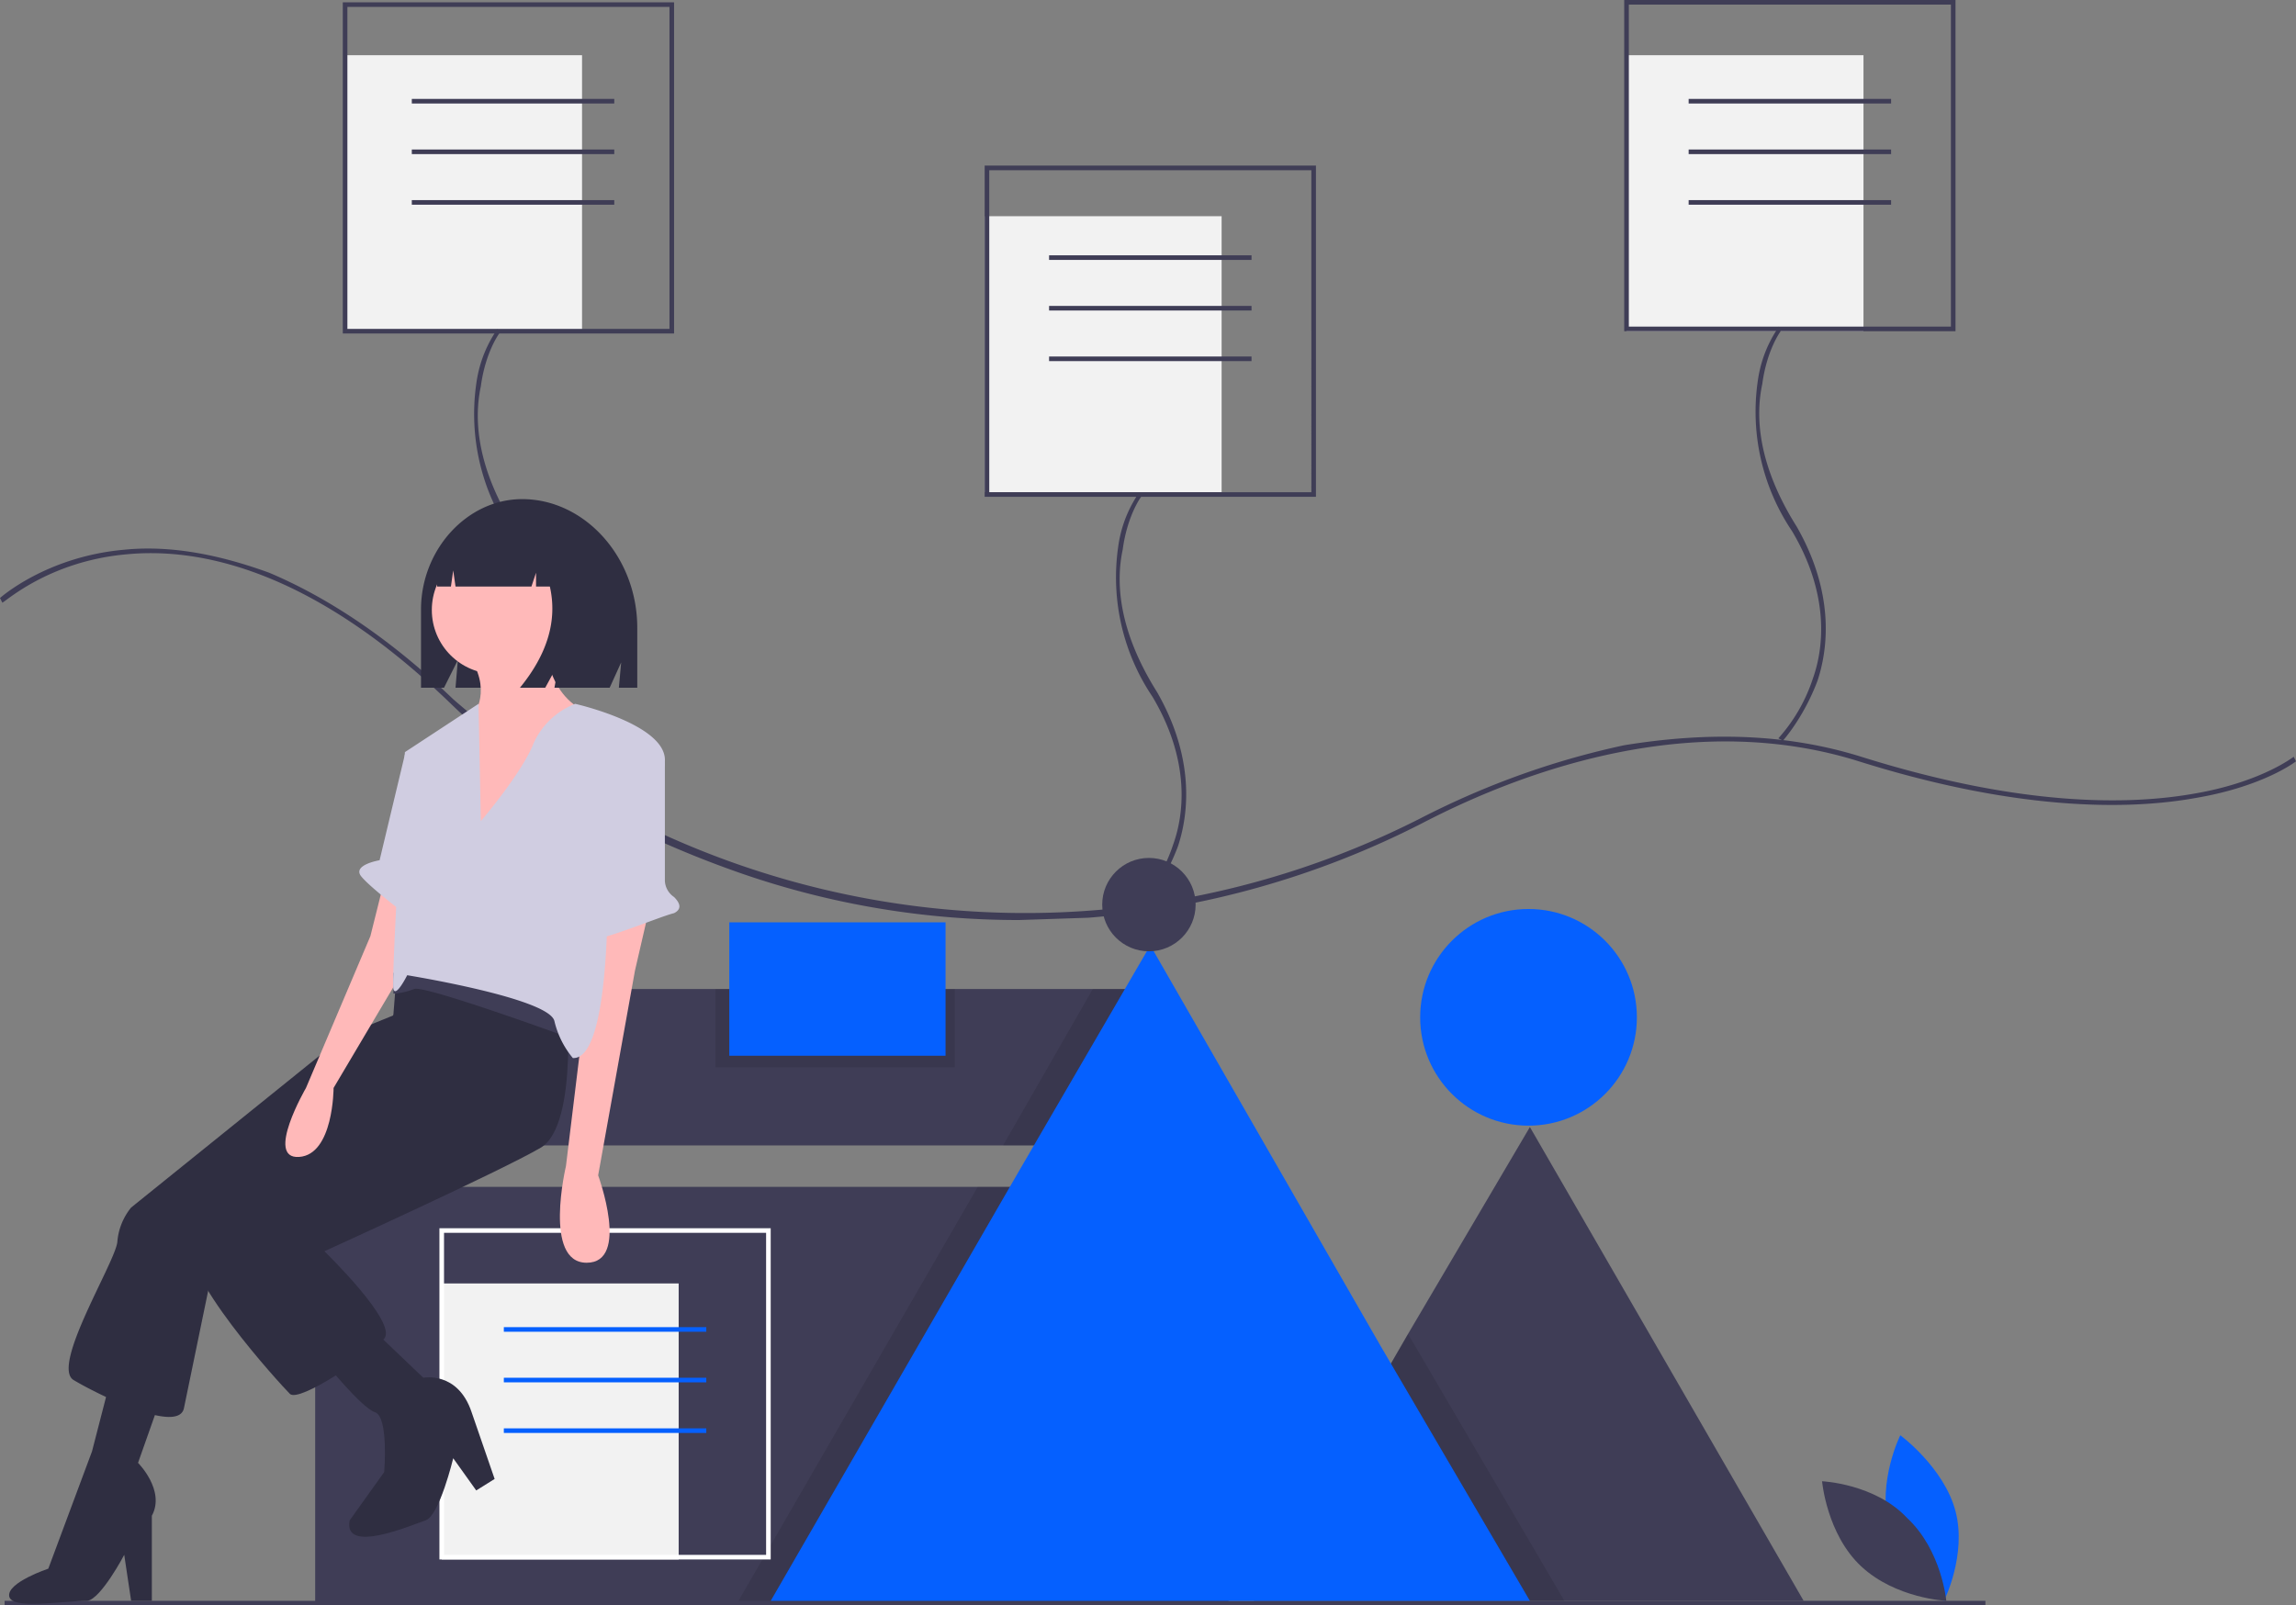 <svg xmlns="http://www.w3.org/2000/svg" data-name="Layer 1" viewBox="0 0 998 698">
  <rect x="0" y="0" width="998" height="698" fill="#808080" stroke="none"/>
  <defs/>
  <path fill="#f2f2f2" d="M150 24h103v120H150zM428 94h103v120H428zM707 24h103v120H707z"/>
  <path fill="#3f3d56" d="M229 430h271v68H229zM784 696H545l67-116 53-90 119 206zM137 516h397v181H137z"/>
  <circle cx="664.4" cy="442.3" r="47.1" fill="#0560ff"/>
  <path fill="#3f3d56" d="M2 696h861v2H2z"/>
  <path d="M500 435v63h-64l39-68h22l3 5zM534 516v180H321l104-180h109zM680 696H545l67-116 3 5 65 111z" opacity=".1"/>
  <path fill="#0560ff" d="M665 696H335l108-187 57-98 100 174 65 111z"/>
  <circle cx="499.4" cy="393.3" r="20.3" fill="#3f3d56"/>
  <path fill="#3f3d56" d="M443 400a368 368 0 01-120-20c-52-18-95-43-127-74-61-59-110-68-141-65-34 3-53 21-54 21l-1-2s20-18 54-21c20-2 41 2 63 10 26 11 53 29 80 55a379 379 0 00420 52c31-16 61-26 89-32 37-6 71-5 103 5 70 22 117 21 145 16 29-5 43-16 43-16l1 2s-14 11-44 16c-28 5-76 6-146-16s-142 2-190 27a384 384 0 01-145 41l-30 1z"/>
  <path fill="#3f3d56" d="M218 323l-2-1a73 73 0 0015-26c5-14 7-37-9-64a93 93 0 01-15-65c2-15 9-23 9-24l1 2s-6 8-8 23c-3 14-2 35 15 62 16 28 14 52 9 67-6 16-15 26-15 26z"/>
  <path fill="#3f3d56" d="M293 145H149V1h144zm-142-2h140V3H151zM497 394l-2-1a73 73 0 0015-26c5-14 7-37-9-64a93 93 0 01-15-65c2-15 9-23 9-24l1 2s-6 8-8 23c-3 14-2 35 15 62 16 28 14 52 9 67-6 16-15 26-15 26z"/>
  <path fill="#3f3d56" d="M572 216H428V72h144zm-142-2h140V74H430zM775 322l-2-1a73 73 0 0015-26c5-14 7-37-9-64a93 93 0 01-15-65c2-15 9-23 9-24l1 2s-6 8-8 23c-3 14-2 35 15 62 16 28 14 52 9 67-6 16-15 26-15 26z"/>
  <path fill="#3f3d56" d="M850 144H706V0h144zm-142-2h140V2H708zM179 43h88v2h-88zM179 65h88v2h-88zM179 87h88v2h-88zM456 111h88v2h-88zM456 133h88v2h-88zM456 155h88v2h-88z"/>
  <path fill="#3f3d56" d="M734 43h88v2h-88zM734 65h88v2h-88zM734 87h88v2h-88z"/>
  <path fill="#0560ff" d="M821 664c6 20 24 32 24 32s10-20 5-39-24-33-24-33-10 20-5 40z"/>
  <path fill="#3f3d56" d="M829 660c15 14 17 36 17 36s-22-1-37-15-17-37-17-37 23 1 37 16z"/>
  <path fill="#f2f2f2" d="M192 558h103v120H192z"/>
  <path fill="#fff" d="M335 678H191V534h144zm-142-2h140V536H193z"/>
  <path fill="#0560ff" d="M219 577h88v2h-88zM219 599h88v2h-88zM219 621h88v2h-88z"/>
  <path fill="#2f2e41" d="M227 217c-24 0-44 22-44 48v34h10l6-12-1 12h67l5-11-1 11h8v-26c0-31-23-56-50-56zM177 439l-27 11-93 75a27 27 0 00-6 15c-1 9-29 54-19 60s46 24 48 12l13-63 90-80z"/>
  <path fill="#2f2e41" d="M72 602l-12 34s12 12 6 23v37h-9l-3-20s-10 19-16 20c-11 0-33 4-34-2s17-12 17-12l19-51 8-31zM246 430s6 59-11 69-94 45-94 45 32 31 26 38-37 28-41 24-49-53-43-68 79-65 79-65l9-32 2-25 28-18z"/>
  <circle cx="215.5" cy="265.2" r="27.8" fill="#ffb9b9"/>
  <path fill="#ffb9b9" d="M237 277s-1 25 19 33-51 60-51 60v-58s9-10 0-25zM282 396l-6 26-16 89s14 38-5 38-9-42-9-42l9-74v-28zM167 383l-6 24-28 66s-18 31-3 30 15-30 15-30l32-54v-30z"/>
  <path fill="#2f2e41" d="M162 578l22 21s15-3 21 15l10 29-8 5-10-14s-6 25-12 27-36 15-33 0l15-21s2-24-4-26-22-22-22-22z"/>
  <path fill="#3f3d56" d="M247 451s-63-23-67-21a30 30 0 01-9 2v-9s21-7 32-2l46 25z"/>
  <path fill="#d0cde1" d="M209 357s18-21 23-34a33 33 0 0118-17s40 9 39 25-25 41-25 41 3 89-15 88a39 39 0 01-8-16c-2-10-64-20-64-20s-5 10-6 6 5-103 5-103l32-21z"/>
  <path fill="#d0cde1" d="M284 325h1a9 9 0 014 8v50a9 9 0 004 7c2 2 4 5 0 7-8 2-40 16-41 11s-2-10 0-10 11-48 19-68a9 9 0 0113-5zM185 325l-9 3-11 46s-12 2-8 7 20 17 20 17z"/>
  <path fill="#2f2e41" d="M239 230a23 23 0 00-18-9h-1c-16 0-30 15-30 34h6l1-7 1 7h33l2-6v6h6q5 22-13 44h11l6-11-2 11h21l4-26c0-20-11-37-27-43z"/>
  <path d="M311 430h104v34H311z" opacity=".1"/>
  <path fill="#0560ff" d="M317 401h94v58h-94z"/>
</svg>
